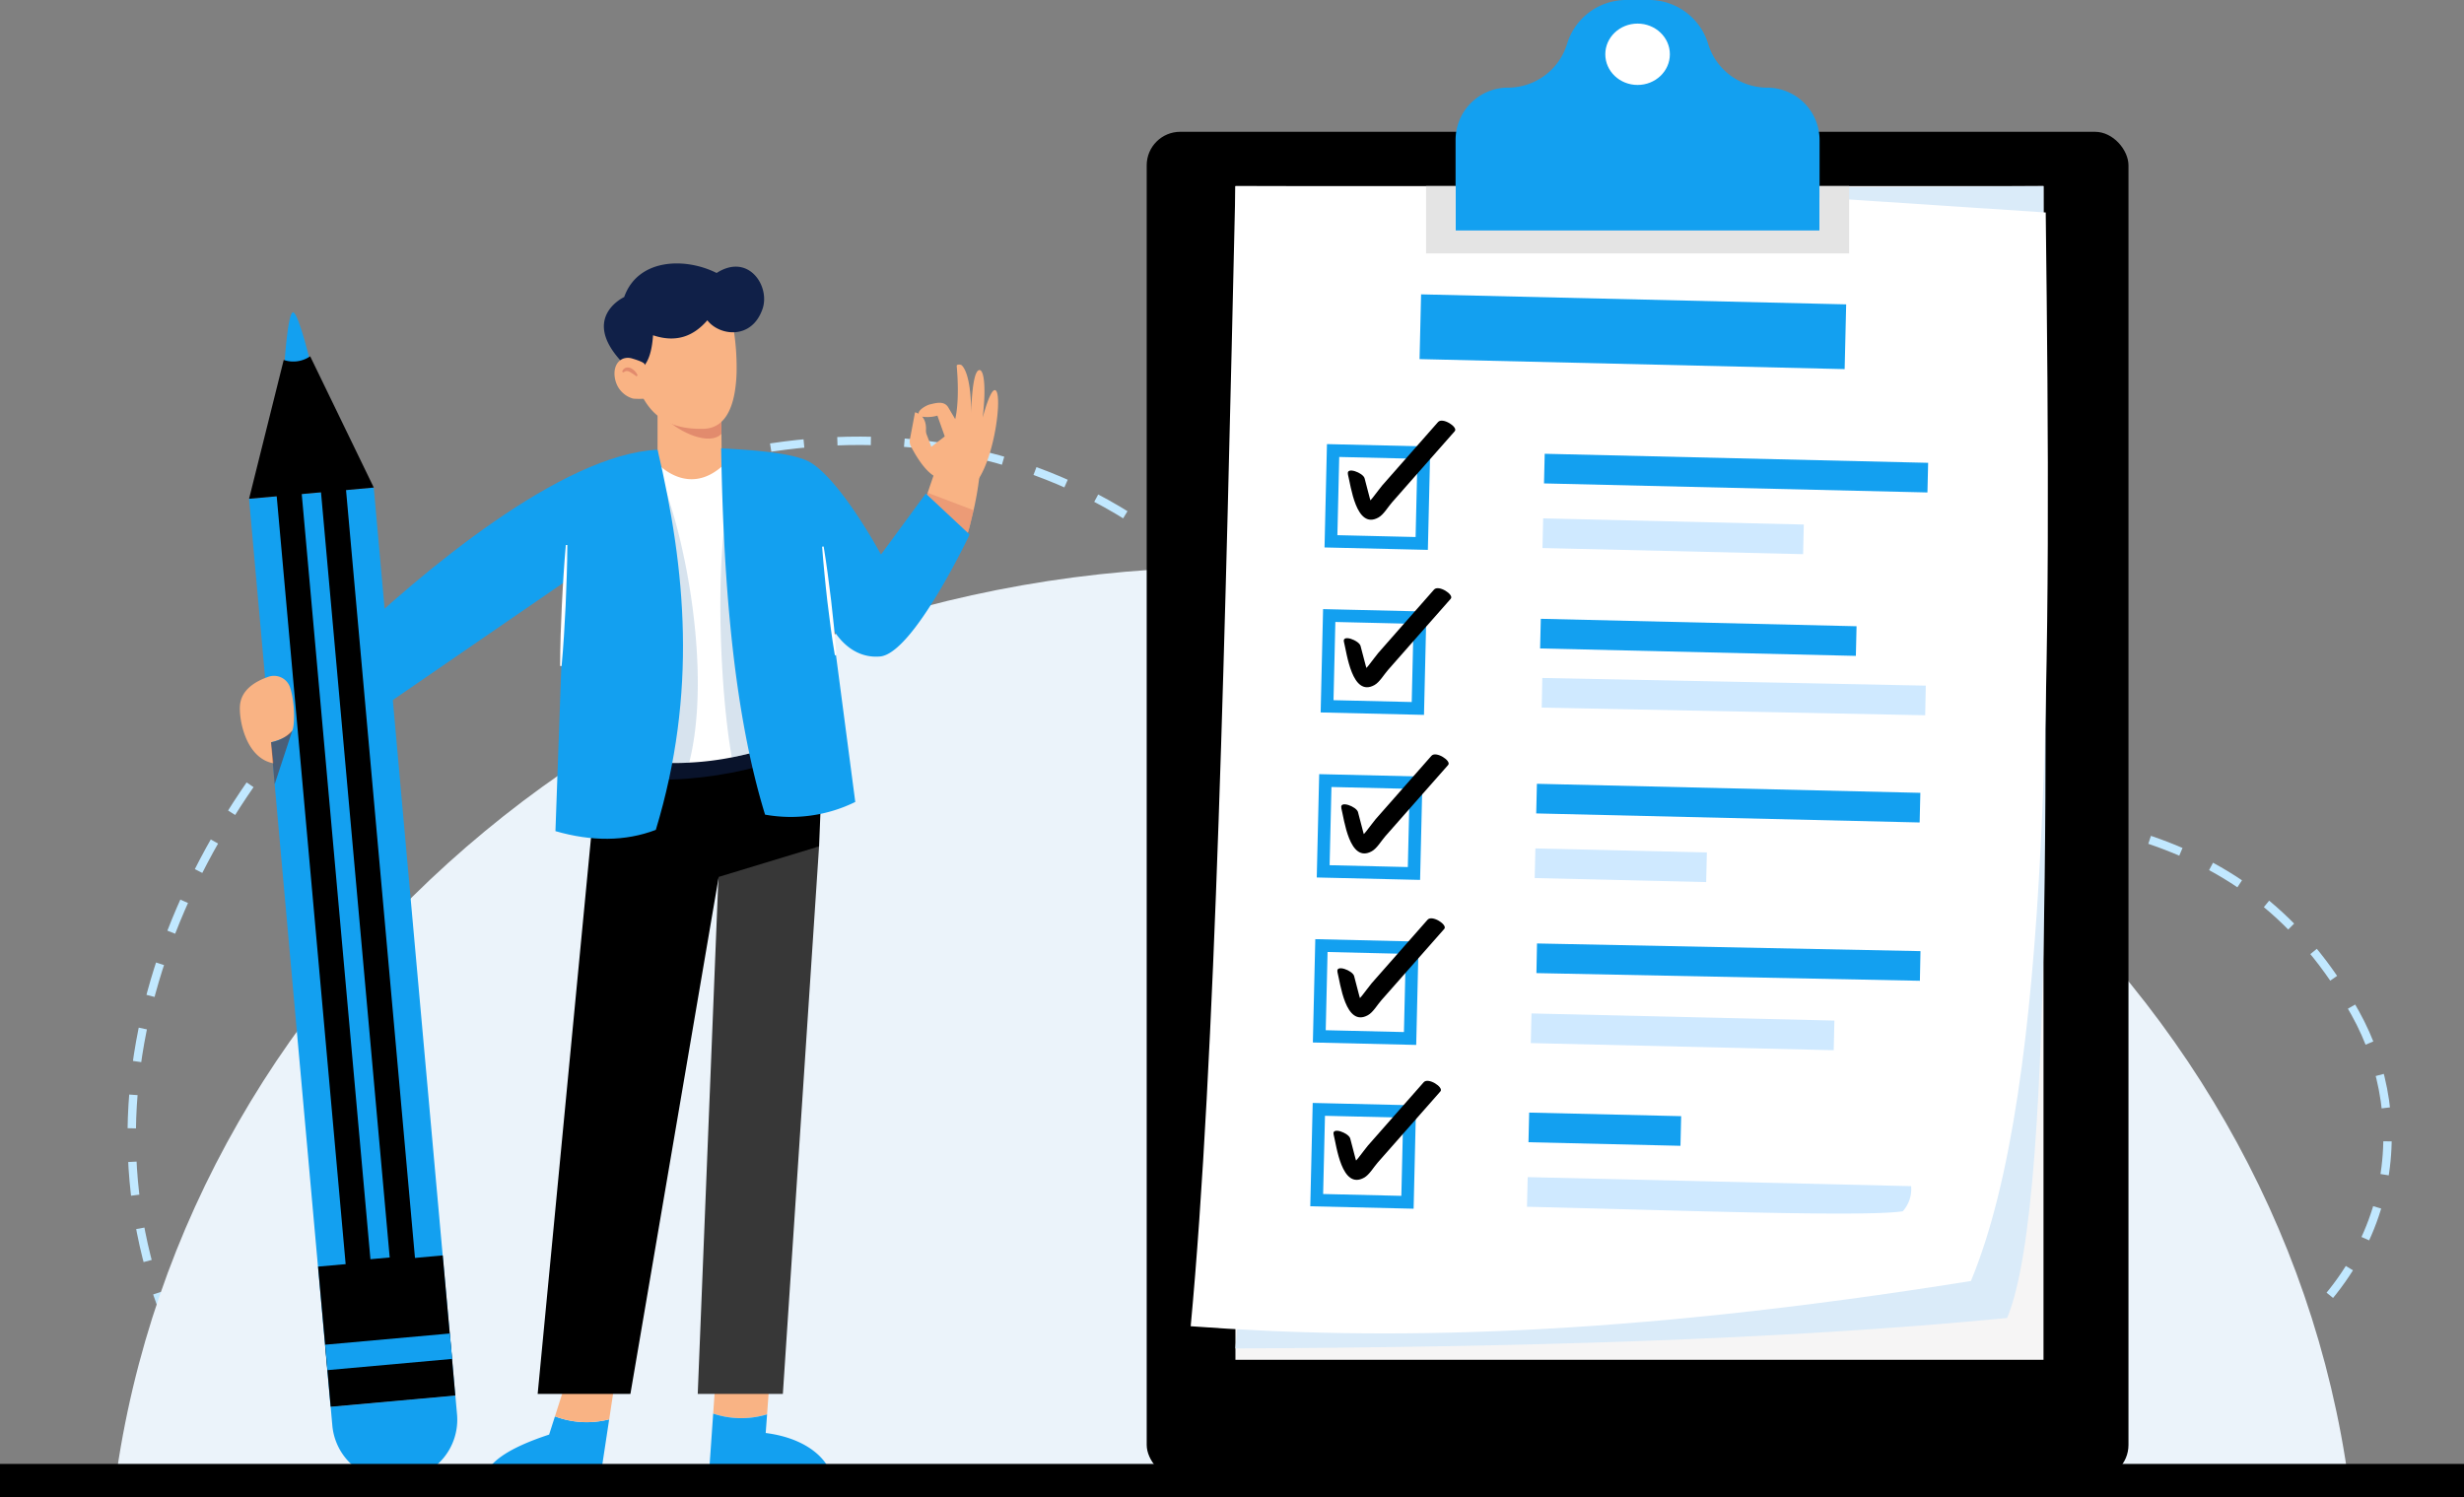 <svg xmlns="http://www.w3.org/2000/svg" width="588.133" height="357.452" viewBox="0 0 588.133 357.452">
  <rect x="0" y="0" width="588.133" height="357.452" fill="#808080" stroke="none"/>
  <g id="review-note" transform="translate(0 -0.03)">
    <path id="Path_3258" data-name="Path 3258" d="M721.532,642.268c28.494,50.985-12.737,151.021-274.21,81.5-131.1-34.857-229.033,43.669-249.207-11.145-47.005-127.669,144.955-275.356,251.7-172.248C547.388,634.619,669.676,549.472,721.532,642.268Z" transform="translate(-159.396 -400.466)" fill="none" stroke="#c1e8ff" stroke-miterlimit="10" stroke-width="2" stroke-dasharray="8 8"/>
    <path id="Path_3259" data-name="Path 3259" d="M706.63,856.915H173.49C190.175,733.642,303.15,638.29,440.051,638.29S689.945,733.642,706.63,856.915Z" transform="translate(-145.995 -502.885)" fill="#ebf3fa"/>
    <rect id="Rectangle_1254" data-name="Rectangle 1254" width="234.339" height="321.456" rx="8" transform="translate(273.707 31.492)"/>
    <rect id="Rectangle_1255" data-name="Rectangle 1255" width="192.879" height="280.18" transform="translate(294.886 44.447)" fill="#f6f5f5"/>
    <path id="Path_3260" data-name="Path 3260" d="M1542,238.37c.061,109.256,3.589,241.024-8.684,270.2-54.056,5.265-117.359,6.957-184.2,7.278l25.41-276.632Z" transform="translate(-1054.238 -193.923)" fill="#daebf9"/>
    <path id="Path_3261" data-name="Path 3261" d="M1488.413,499.785c-84.253,13.485-140.558,14.195-186.233,10.8,5.913-63,8.29-167.665,10.676-272.158l101.527.227,91.886,6.066C1507.609,353.174,1507.746,453.357,1488.413,499.785Z" transform="translate(-1017.974 -193.969)" fill="#fff"/>
    <rect id="Rectangle_1256" data-name="Rectangle 1256" width="101.493" height="15.459" transform="translate(339.199 70.295) rotate(1.35)" fill="#13a0f0"/>
    <rect id="Rectangle_1257" data-name="Rectangle 1257" width="91.547" height="7.076" transform="translate(368.706 108.352) rotate(1.35)" fill="#13a0f0"/>
    <rect id="Rectangle_1258" data-name="Rectangle 1258" width="62.226" height="7.076" transform="translate(368.341 123.776) rotate(1.35)" fill="#cfe9ff"/>
    <rect id="Rectangle_1259" data-name="Rectangle 1259" width="21.673" height="21.673" transform="translate(318.197 107.578) rotate(1.35)" fill="#fff" stroke="#13a0f0" stroke-miterlimit="10" stroke-width="3"/>
    <path id="Path_3262" data-name="Path 3262" d="M1467.1,497.407c.682,2.561,1.906,13.289,7.278,10.289,1.237-.682,2.288-2.52,3.214-3.573l5-5.686L1492.6,487.09c.853-.969-2.916-3.4-3.989-2.183l-8.884,10.087-4.442,5.042c-1.028,1.167-3.411,4.931-4.929,5.265l2.486.8c.587.48-.5-2.927-.525-3.021l-1.24-4.747c-.341-1.308-4.467-2.877-3.962-.942Z" transform="translate(-1145.363 -384.13)"/>
    <rect id="Rectangle_1260" data-name="Rectangle 1260" width="75.388" height="7.076" transform="translate(367.775 147.744) rotate(1.35)" fill="#13a0f0"/>
    <rect id="Rectangle_1261" data-name="Rectangle 1261" width="91.547" height="7.076" transform="translate(368.136 161.866) rotate(1.146)" fill="#cfe9ff"/>
    <rect id="Rectangle_1262" data-name="Rectangle 1262" width="21.673" height="21.673" transform="translate(317.272 146.967) rotate(1.35)" fill="#fff" stroke="#13a0f0" stroke-miterlimit="10" stroke-width="3"/>
    <path id="Path_3263" data-name="Path 3263" d="M1462.9,673.247c.669,2.561,1.9,13.287,7.278,10.289,1.237-.694,2.288-2.522,3.214-3.573l5-5.686,10-11.347c.853-.969-2.916-3.4-3.989-2.183l-8.884,10.087-4.442,5.054c-1.028,1.167-3.411,4.931-4.929,5.263l2.488.805c.584.48-.5-2.927-.528-3.02l-1.249-4.742c-.341-1.308-4.467-2.879-3.96-.942Z" transform="translate(-1142.11 -519.976)"/>
    <rect id="Rectangle_1263" data-name="Rectangle 1263" width="91.547" height="7.076" transform="translate(366.846 187.131) rotate(1.35)" fill="#13a0f0"/>
    <rect id="Rectangle_1264" data-name="Rectangle 1264" width="40.942" height="7.076" transform="translate(366.485 202.557) rotate(1.35)" fill="#cfe9ff"/>
    <rect id="Rectangle_1265" data-name="Rectangle 1265" width="21.673" height="21.673" transform="translate(316.342 186.361) rotate(1.35)" fill="#fff" stroke="#13a0f0" stroke-miterlimit="10" stroke-width="3"/>
    <path id="Path_3264" data-name="Path 3264" d="M1460.184,847.691c.669,2.561,1.906,13.289,7.278,10.289,1.24-.682,2.288-2.52,3.216-3.573l5-5.675,10.007-11.347c.853-.969-2.918-3.412-3.989-2.184l-8.884,10.087-4.442,5.042c-1.028,1.167-3.412,4.931-4.929,5.265l2.486.8c.587.48-.5-2.927-.525-3.02q-.621-2.375-1.24-4.747c-.343-1.308-4.467-2.877-3.962-.942Z" transform="translate(-1140.025 -654.75)"/>
    <rect id="Rectangle_1266" data-name="Rectangle 1266" width="91.547" height="7.076" transform="translate(366.871 225.245) rotate(1.146)" fill="#13a0f0"/>
    <rect id="Rectangle_1267" data-name="Rectangle 1267" width="72.319" height="7.076" transform="translate(365.555 241.949) rotate(1.35)" fill="#cfe9ff"/>
    <rect id="Rectangle_1268" data-name="Rectangle 1268" width="21.673" height="21.673" transform="translate(315.414 225.751) rotate(1.35)" fill="#fff" stroke="#13a0f0" stroke-miterlimit="10" stroke-width="3"/>
    <path id="Path_3265" data-name="Path 3265" d="M1456.126,1019.743c.669,2.561,1.906,13.287,7.278,10.287,1.237-.682,2.274-2.52,3.214-3.573l5-5.673,10.007-11.349c.853-.969-2.918-3.412-3.989-2.183l-8.884,10.087-4.442,5.045c-1.028,1.167-3.412,4.929-4.929,5.263l2.486.8c.587.482-.5-2.927-.526-3.018q-.621-2.375-1.24-4.747c-.341-1.308-4.467-2.879-3.962-.942Z" transform="translate(-1136.888 -787.669)"/>
    <rect id="Rectangle_1269" data-name="Rectangle 1269" width="36.288" height="7.076" transform="translate(364.999 265.617) rotate(1.35)" fill="#13a0f0"/>
    <path id="Path_3266" data-name="Path 3266" d="M1746.808,1280.684l-91.522-2.154-.166,7.076c35.408.83,80.494,2.488,89.691,1.078A7.933,7.933,0,0,0,1746.808,1280.684Z" transform="translate(-1290.642 -997.508)" fill="#cfe9ff"/>
    <rect id="Rectangle_1270" data-name="Rectangle 1270" width="21.673" height="21.673" transform="translate(314.795 264.849) rotate(1.35)" fill="#fff" stroke="#13a0f0" stroke-miterlimit="10" stroke-width="3"/>
    <path id="Path_3267" data-name="Path 3267" d="M1452.077,1190.291c.669,2.561,1.9,13.289,7.278,10.289,1.24-.682,2.288-2.52,3.214-3.573l5-5.672,9.994-11.349c.855-.969-2.916-3.412-3.987-2.184l-8.886,10.087-4.442,5.045c-1.028,1.167-3.412,4.928-4.929,5.263l2.488.8c.587.48-.5-2.927-.528-3.021q-.616-2.37-1.24-4.747c-.341-1.306-4.467-2.877-3.96-.942Z" transform="translate(-1133.75 -919.429)"/>
    <path id="Path_3268" data-name="Path 3268" d="M1667.052,76.5V98.121H1580.17V76.5a12.482,12.482,0,0,1,3.657-8.834,10.323,10.323,0,0,1,.882-.791A12.4,12.4,0,0,1,1592.67,64a14.712,14.712,0,0,0,6.387-1.456,15.308,15.308,0,0,0,2.4-1.447,14.7,14.7,0,0,0,5.331-7.56,14.763,14.763,0,0,1,14.12-10.462h5.422a14.762,14.762,0,0,1,14.119,10.459,14.7,14.7,0,0,0,5.332,7.563,15.3,15.3,0,0,0,2.4,1.447A14.71,14.71,0,0,0,1654.571,64,12.509,12.509,0,0,1,1667.052,76.5Z" transform="translate(-1232.738 -43.05)" fill="#13a0f0"/>
    <path id="Path_3269" data-name="Path 3269" d="M1597.564,195.32V211.4H1496.58V195.32h7.051v10.617h86.883V195.32Z" transform="translate(-1156.196 -150.873)" fill="#e4e4e4"/>
    <ellipse id="Ellipse_252" data-name="Ellipse 252" cx="7.706" cy="7.324" rx="7.706" ry="7.324" transform="translate(383.17 5.661)" fill="#fff"/>
    <path id="Path_3270" data-name="Path 3270" d="M1014.529,452.88c-3.082-.585-5.964-5.734-6.964-7.708a2.435,2.435,0,0,1-.227-1.565l1.226-6.5s2.829.48,2.611,4.249a2.758,2.758,0,0,0,.2,1.137l1.087,2.841,3.2-2.479-1.756-4.958a8.5,8.5,0,0,1-3.564.257c-2.5-.794.776-2.729,1.819-2.943s3.3-1.033,4.34.723,1.651,2.788,1.651,2.788,1.137-3.926.362-12.707c-.034-.4.955-.387,1.235-.1.83.846,2.156,3.425,2.227,11.263,0,0,.139-9.134,1.706-10.073,1.292-.776,1.942,3.7,1.032,11.277,0,0,1.688-6.564,2.893-6.575,2.047-.02.027,17.531-5.09,22.762Z" transform="translate(-790.158 -338.652)" fill="#f9b384"/>
    <path id="Path_3271" data-name="Path 3271" d="M1031.364,533.37q-.136,1.31-.3,2.538h0a73.747,73.747,0,0,1-1.346,7.733c-.027.109-.046.209-.073.309-1.556,6.368-1.838,9.5-7.151,8.661l-5.459-6.223-.055-.064-.4-.455,1.11-3.275.146-.428.819-2.384.1-.309,1.4-4.094.564-1.665Z" transform="translate(-797.332 -421.828)" fill="#f9b384"/>
    <path id="Path_3272" data-name="Path 3272" d="M577.738,1529.63l-1.392,4.349c-9.553,3.136-15.109,6.728-15.466,10.917h27.589l2.211-14.556A21.43,21.43,0,0,1,577.738,1529.63Z" transform="translate(-445.276 -1191.498)" fill="#13a0f0"/>
    <path id="Path_3273" data-name="Path 3273" d="M638.453,1482.09,635,1492.9a21.428,21.428,0,0,0,12.95.7l1.428-9.393Z" transform="translate(-502.539 -1154.77)" fill="#f9b384"/>
    <path id="Path_3274" data-name="Path 3274" d="M813.924,1490.1l.81-11.013-12.964.682-.71,10.153A21.216,21.216,0,0,0,813.924,1490.1Z" transform="translate(-630.83 -1152.453)" fill="#f9b384"/>
    <path id="Path_3275" data-name="Path 3275" d="M825.747,1542.655c-.357-4.189-5.231-9.93-15.921-11.295l.328-4.453a21.217,21.217,0,0,1-12.864-.177l-1.11,15.921Z" transform="translate(-627.06 -1189.257)" fill="#13a0f0"/>
    <path id="Path_3276" data-name="Path 3276" d="M705.7,434.585l-15.639.109V411.04h15.166l.009,1.447.073,7.5.109,12.036Z" transform="translate(-533.112 -317.53)" fill="#f9b384"/>
    <path id="Path_3277" data-name="Path 3277" d="M764.737,472.916c-2.811,2.957-10.144-.382-13.237-3.639l13.164-3.867Z" transform="translate(-592.542 -369.325)" fill="#e28b6d"/>
    <path id="Path_3278" data-name="Path 3278" d="M741.6,376.559a33.833,33.833,0,0,1-.409,5.322c-.764,4.776-2.784,8.888-7.442,9.016-11.008.318-14.147-5.977-16.221-11.126s1.292-17.561,1.292-17.561l14.247-1.41,7.824,6.414a58.375,58.375,0,0,1,.71,9.346Z" transform="translate(-565.773 -288.507)" fill="#f9b384"/>
    <path id="Path_3279" data-name="Path 3279" d="M694.407,344.957s3.141-.146,3.678-8.252c5.616,1.881,9.719.166,12.964-3.573,2.773,3.664,10.54,4.813,13.162-2.691,1.9-5.42-3.334-13.494-10.953-8.6-7.467-3.773-18.793-3.514-22.062,5.741,0,0-11.331,5.231.666,16.726A14.425,14.425,0,0,0,694.407,344.957Z" transform="translate(-542.21 -256.644)" fill="#102048"/>
    <path id="Path_3280" data-name="Path 3280" d="M761.21,888.34l-8.643,130.71H732.25l5.079-126.837,3.109-1.44Z" transform="translate(-565.706 -686.272)" fill="#373737"/>
    <path id="Path_3281" data-name="Path 3281" d="M578.5,776.745,564.25,925.339h22.137l21.077-123.425,23.956-7.278,1.062-26.383-53.374-1.212Z" transform="translate(-435.916 -592.561)"/>
    <path id="Path_3282" data-name="Path 3282" d="M678.214,803.106c12.093,4.339,40.462-.621,46.352-6.666l-4.185-8.37-46.662,6.2Z" transform="translate(-532.452 -618.599)" fill="#102048" opacity="0.6"/>
    <path id="Path_3283" data-name="Path 3283" d="M748.217,588.188c-.391.164-.792.337-1.2.491a82.125,82.125,0,0,1-15.157,4.512,69.556,69.556,0,0,1-10.162,1.246,58.72,58.72,0,0,1-15.957-1.292l6.778-63.183.828-7.706s8.87,10.917,18.65-1.137Z" transform="translate(-557.189 -412.364)" fill="#fff"/>
    <path id="Path_3284" data-name="Path 3284" d="M721.7,612.6A58.718,58.718,0,0,1,705.74,611.3l6.778-63.185,2.42-3.5C720.915,559.151,727.038,591.343,721.7,612.6Z" transform="translate(-557.189 -430.519)" fill="#79a2c7" opacity="0.3"/>
    <path id="Path_3285" data-name="Path 3285" d="M487.087,515.09c6.739,28.612,9.512,58.054-.418,90.749-7.362,2.8-15.377,2.768-23.956.3l2.122-59.437-49.96,34.344L411.84,562.32C431.047,543.955,464.251,516.207,487.087,515.09Z" transform="translate(-330.134 -407.706)" fill="#13a0f0"/>
    <path id="Path_3286" data-name="Path 3286" d="M826.49,635a82.114,82.114,0,0,1-15.157,4.51c-3.011-17.267-3.675-45.634-1.228-58.434Z" transform="translate(-636.664 -458.687)" fill="#79a2c7" opacity="0.3"/>
    <path id="Path_3287" data-name="Path 3287" d="M1031.077,564.457c-.027.109-.046.209-.073.309-1.556,6.368-1.838,9.5-7.151,8.661l-5.458-6.223-.055-.064.71-3.73.146-.428.819-2.384.1-.309Z" transform="translate(-798.691 -442.625)" fill="#e28b6d" opacity="0.6"/>
    <path id="Path_3288" data-name="Path 3288" d="M868.735,534.173s-13.419,28.43-21.379,29.112c-7.717.662-11.372-6.823-11.372-6.823l5.459,41.549a34.845,34.845,0,0,1-21.534,3.029c-7.214-23.426-9.941-53.717-10.478-87.451,5.841.364,17.408.862,21.55,3.525,7.428,4.776,16.6,21.834,16.6,21.834l10.69-14.556Z" transform="translate(-637.296 -406.547)" fill="#13a0f0"/>
    <path id="Path_3289" data-name="Path 3289" d="M350.92,383.891s.812-13.6,2.195-12.964,4.162,12.468,4.162,12.468l-2.968,4.79Z" transform="translate(-283.07 -296.314)" fill="#13a0f0"/>
    <path id="Path_3290" data-name="Path 3290" d="M429.373,1507.75l.4,4.476a14.365,14.365,0,0,1-13.019,15.6l-1.151.1a14.367,14.367,0,0,1-15.593-13.023l-.4-4.476Z" transform="translate(-320.686 -1174.594)" fill="#13a0f0"/>
    <rect id="Rectangle_1271" data-name="Rectangle 1271" width="29.886" height="217.615" transform="translate(59.443 119.095) rotate(-5.13)" fill="#13a0f0"/>
    <rect id="Rectangle_1272" data-name="Rectangle 1272" width="10.615" height="190.748" transform="translate(68.645 113.888) rotate(-5.13)" fill="none" stroke="#000" stroke-miterlimit="10" stroke-width="6"/>
    <path id="Path_3291" data-name="Path 3291" d="M366.55,1351.092l-29.758,2.675-.782-8.734-.546-6.068-1.683-18.65,29.767-2.674,1.674,18.65.546,6.068Z" transform="translate(-257.865 -1017.932)"/>
    <rect id="Rectangle_1273" data-name="Rectangle 1273" width="29.879" height="6.093" transform="translate(77.62 321.025) rotate(-5.14)" fill="#13a0f0"/>
    <path id="Path_3292" data-name="Path 3292" d="M314,451.037l8.267-33.136a7.106,7.106,0,0,0,6.316-.871l15.184,31.332Z" transform="translate(-254.547 -331.949)"/>
    <path id="Path_3293" data-name="Path 3293" d="M704.647,420.149c-.134-.489-2.354-1.16-2.845-1.3a3.4,3.4,0,0,0-2.32.023c-2.686,1.212-2.327,5.061-.935,7.083a6.063,6.063,0,0,0,3.286,2.411c.487.139,5.108.193,4.906-.548C706.739,427.816,704.647,420.165,704.647,420.149Z" transform="translate(-550.806 -333.207)" fill="#f9b384"/>
    <path id="Path_3294" data-name="Path 3294" d="M316.337,755.291a4.046,4.046,0,0,0-5.17-2.672c-3.387,1.169-6.337,3.155-6.791,6.528-.416,3.073,1.119,12.889,7.985,14.149l-.562-5.042s4.2-.98,5.045-2.8C317.434,764.177,317.472,758.85,316.337,755.291Z" transform="translate(-247.063 -591.046)" fill="#f9b384"/>
    <path id="Path_3295" data-name="Path 3295" d="M915.764,616.66c.362,2.149.669,4.3.964,6.459s.546,4.321.823,6.473l.7,6.489c.207,2.165.407,4.333.541,6.507l-.355.041c-.371-2.145-.682-4.3-.976-6.455l-.821-6.473c-.227-2.163-.494-4.321-.682-6.489s-.428-4.337-.564-6.512Z" transform="translate(-719.164 -486.174)" fill="#fff"/>
    <path id="Path_3296" data-name="Path 3296" d="M642.159,615.066c0,2.413-.064,4.822-.136,7.233s-.184,4.815-.273,7.224l-.4,7.219c-.161,2.4-.325,4.81-.56,7.21l-.355-.016c0-2.413.055-4.822.121-7.233l.289-7.223c.136-2.4.241-4.813.407-7.217s.325-4.81.548-7.212Z" transform="translate(-506.741 -484.931)" fill="#fff"/>
    <path id="Path_3304" data-name="Path 3304" d="M708.938,430.88a14.327,14.327,0,0,0-1.64-1.08,1.4,1.4,0,0,0-.723-.187,1.617,1.617,0,0,0-.757.346l-.3-.193a1.417,1.417,0,0,1,.864-.93,1.694,1.694,0,0,1,1.317.152,3.412,3.412,0,0,1,1.522,1.676Z" transform="translate(-557.019 -341.015)" fill="#e28b6d"/>
    <path id="Path_3305" data-name="Path 3305" d="M342.1,809.76l-4.224,12.83L337,812.564A8.708,8.708,0,0,0,342.1,809.76Z" transform="translate(-272.316 -635.356)" fill="#6f3428" opacity="0.6"/>
    <line id="Line_107" data-name="Line 107" x2="588.133" transform="translate(0 353.482)" fill="none" stroke="#000" stroke-miterlimit="10" stroke-width="8"/>
  </g>
</svg>
